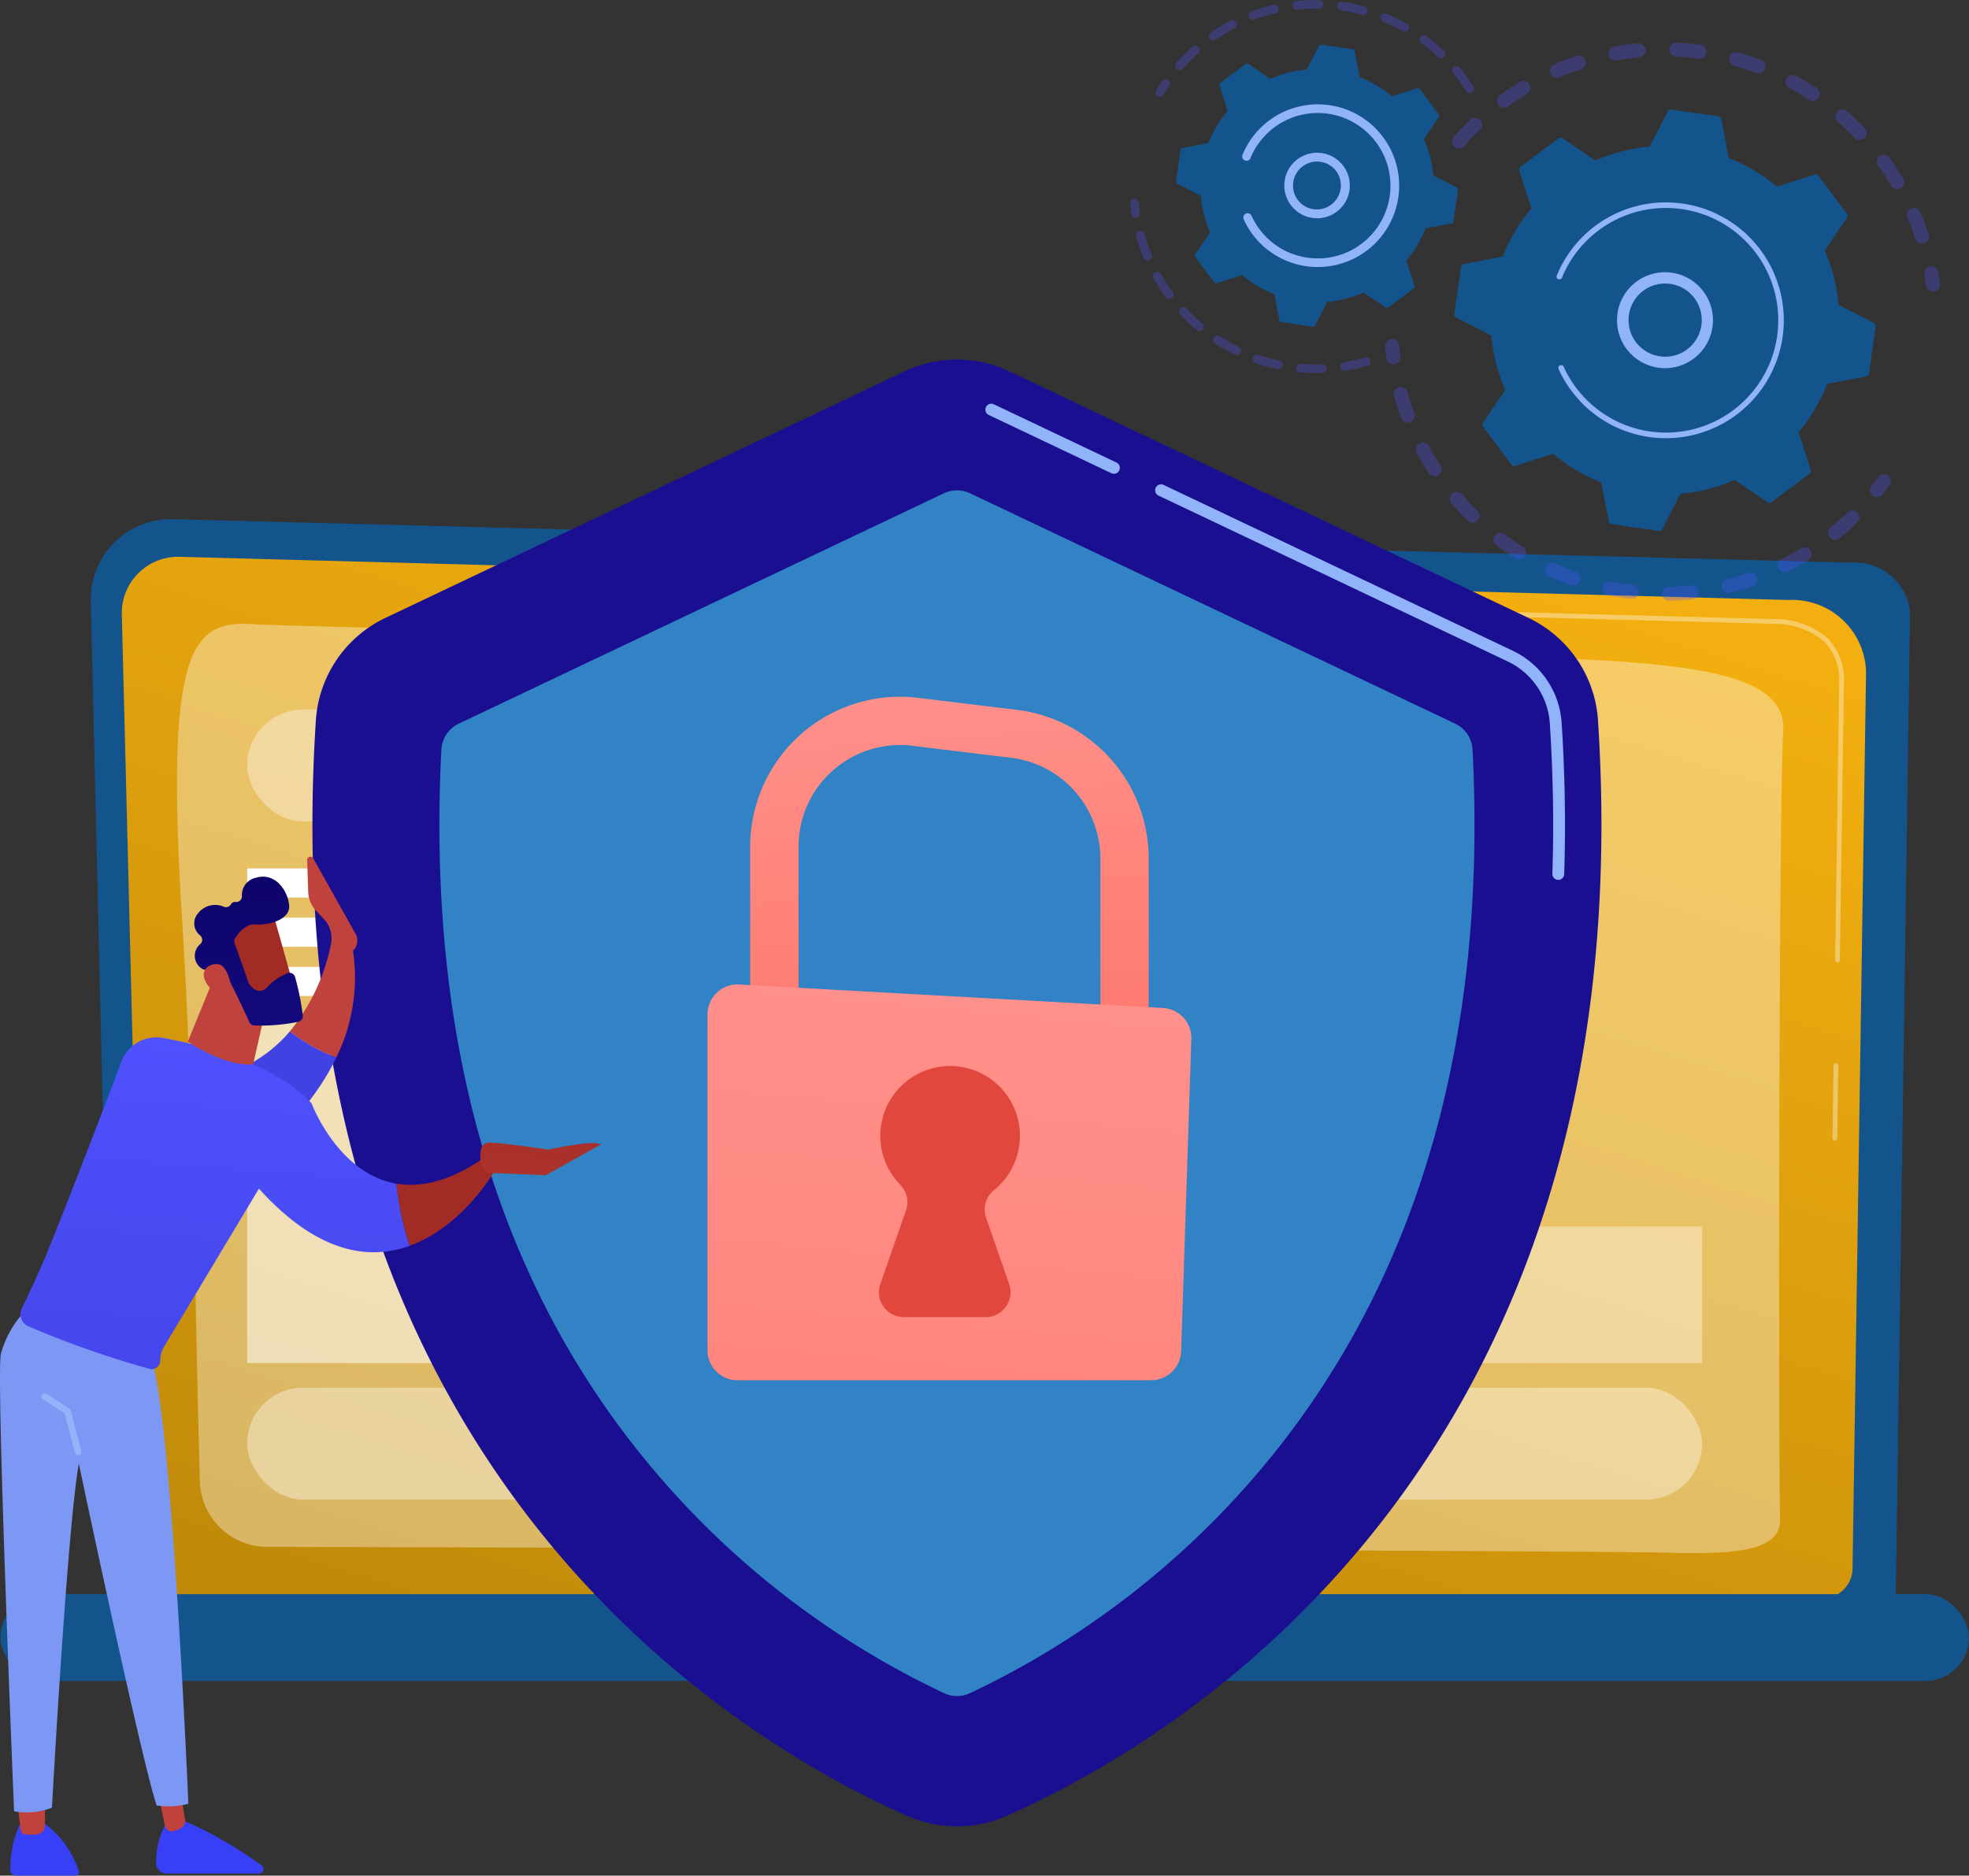 <svg id="privacy" xmlns="http://www.w3.org/2000/svg" xmlns:xlink="http://www.w3.org/1999/xlink" width="171.345" height="163.225" viewBox="0 0 171.345 163.225">
  <rect x="0" y="0" width="171.345" height="163.225" fill="#333333" stroke="none"/>
  <defs>
    <linearGradient id="linear-gradient" x1="0.507" y1="-0.558" x2="0.577" y2="-11.299" gradientUnits="objectBoundingBox">
      <stop offset="0" stop-color="#14548c"/>
      <stop offset="1" stop-color="#1a0f91"/>
    </linearGradient>
    <linearGradient id="linear-gradient-2" x1="0.234" y1="-0.287" x2="-1.049" y2="2.167" gradientUnits="objectBoundingBox">
      <stop offset="0" stop-color="#f3af0f"/>
      <stop offset="1" stop-color="#7e5a03"/>
    </linearGradient>
    <linearGradient id="linear-gradient-4" x1="2.196" y1="-7.684" x2="3.032" y2="-7.684" gradientUnits="objectBoundingBox">
      <stop offset="0" stop-color="#4f52ff"/>
      <stop offset="1" stop-color="#4042e2"/>
    </linearGradient>
    <linearGradient id="linear-gradient-5" x1="63.18" y1="-74.746" x2="64.661" y2="-74.746" xlink:href="#linear-gradient-4"/>
    <linearGradient id="linear-gradient-6" x1="56.348" y1="-83.089" x2="57.118" y2="-83.089" xlink:href="#linear-gradient-4"/>
    <linearGradient id="linear-gradient-7" x1="2.694" y1="-7.64" x2="3.576" y2="-7.64" xlink:href="#linear-gradient-4"/>
    <linearGradient id="linear-gradient-8" x1="80.2" y1="-59.673" x2="81.71" y2="-59.673" xlink:href="#linear-gradient-4"/>
    <linearGradient id="linear-gradient-9" x1="76.488" y1="-70.544" x2="77.273" y2="-70.544" xlink:href="#linear-gradient-4"/>
    <linearGradient id="linear-gradient-10" x1="3.625" y1="-13.964" x2="4.371" y2="-13.964" xlink:href="#linear-gradient-4"/>
    <linearGradient id="linear-gradient-11" x1="5.215" y1="-9.269" x2="6.3" y2="-9.269" xlink:href="#linear-gradient-4"/>
    <linearGradient id="linear-gradient-12" x1="120.881" y1="-65.485" x2="122.633" y2="-65.485" xlink:href="#linear-gradient-4"/>
    <linearGradient id="linear-gradient-13" x1="1.085" y1="-0.689" x2="0.934" y2="-0.414" gradientUnits="objectBoundingBox">
      <stop offset="0" stop-color="#09005d"/>
      <stop offset="1" stop-color="#1a0f91"/>
    </linearGradient>
    <linearGradient id="linear-gradient-14" x1="-2.98" y1="0.171" x2="-2.849" y2="1.72" gradientUnits="objectBoundingBox">
      <stop offset="0" stop-color="#ff928e"/>
      <stop offset="1" stop-color="#fe7062"/>
    </linearGradient>
    <linearGradient id="linear-gradient-15" x1="0.564" y1="-0.182" x2="0.198" y2="3.174" xlink:href="#linear-gradient-14"/>
    <linearGradient id="linear-gradient-16" x1="-8.671" y1="0.162" x2="-9.706" y2="0.923" gradientUnits="objectBoundingBox">
      <stop offset="0" stop-color="#e1473d"/>
      <stop offset="1" stop-color="#e9605a"/>
    </linearGradient>
    <linearGradient id="linear-gradient-17" x1="4.119" y1="-47.34" x2="3.122" y2="-43.136" gradientUnits="objectBoundingBox">
      <stop offset="0" stop-color="#53d8ff"/>
      <stop offset="1" stop-color="#3840f7"/>
    </linearGradient>
    <linearGradient id="linear-gradient-18" x1="-19.229" y1="0.5" x2="-18.227" y2="0.5" gradientUnits="objectBoundingBox">
      <stop offset="0" stop-color="#a22b25"/>
      <stop offset="1" stop-color="#c0423c"/>
    </linearGradient>
    <linearGradient id="linear-gradient-19" x1="2.675" y1="-48.467" x2="2.039" y2="-44.087" xlink:href="#linear-gradient-17"/>
    <linearGradient id="linear-gradient-20" x1="-19.326" y1="0.5" x2="-18.326" y2="0.5" xlink:href="#linear-gradient-18"/>
    <linearGradient id="linear-gradient-21" x1="1.519" y1="-1.602" x2="1.326" y2="-1.214" xlink:href="#linear-gradient-4"/>
    <linearGradient id="linear-gradient-22" x1="-16.274" y1="1.427" x2="-14.751" y2="1.427" xlink:href="#linear-gradient-18"/>
    <linearGradient id="linear-gradient-23" x1="-0.787" y1="-0.21" x2="-0.931" y2="1.394" xlink:href="#linear-gradient-4"/>
    <linearGradient id="linear-gradient-24" x1="-3.655" y1="-1.615" x2="-5.94" y2="1.548" xlink:href="#linear-gradient-18"/>
    <linearGradient id="linear-gradient-25" x1="-3.29" y1="-2.795" x2="-5.129" y2="5.664" xlink:href="#linear-gradient-18"/>
    <linearGradient id="linear-gradient-26" x1="3.406" y1="-0.816" x2="2.258" y2="-0.279" xlink:href="#linear-gradient-18"/>
    <linearGradient id="linear-gradient-27" x1="-8.626" y1="14.664" x2="-9.844" y2="15.959" xlink:href="#linear-gradient-18"/>
    <linearGradient id="linear-gradient-28" x1="-3.32" y1="-0.45" x2="-3.222" y2="2.181" xlink:href="#linear-gradient-13"/>
    <linearGradient id="linear-gradient-29" x1="-28.311" y1="47.585" x2="-25.609" y2="45.047" xlink:href="#linear-gradient-18"/>
  </defs>
  <g id="Illustration" transform="translate(0 0)">
    <path id="Path_81782" data-name="Path 81782" d="M572.7,1384.051a2.771,2.771,0,0,0,2.764,2.762H724.957a2.771,2.771,0,0,0,2.764-2.762l1.244-85.906a4.816,4.816,0,0,0-5.069-4.261L577.8,1290.1a6.966,6.966,0,0,0-7.148,7.125Z" transform="translate(-562.751 -1244.919)" fill="url(#linear-gradient)"/>
    <path id="Path_81783" data-name="Path 81783" d="M617.269,1432.125a2.623,2.623,0,0,0,2.615,2.615h143.3a2.623,2.623,0,0,0,2.615-2.615l1.174-77.987a6.436,6.436,0,0,0-6.747-6.28L620.211,1344.1a4.9,4.9,0,0,0-5.023,5.01Z" transform="translate(-604.587 -1295.645)" fill="url(#linear-gradient-2)"/>
    <g id="Group_50174" data-name="Group 50174" transform="translate(109.392 52.683)" opacity="0.37">
      <path id="Path_81784" data-name="Path 81784" d="M3069.105,2077.126h0a.206.206,0,0,1-.2-.209l.093-6.325a.212.212,0,0,1,.208-.2.207.207,0,0,1,.145.062.2.2,0,0,1,.058.146l-.093,6.325A.206.206,0,0,1,3069.105,2077.126Z" transform="translate(-3018.83 -2030.554)" fill="#fff"/>
      <path id="Path_81785" data-name="Path 81785" d="M2294.1,1444.836h0a.206.206,0,0,1-.2-.209l.355-24.223a4.721,4.721,0,0,0-1.353-3.538,6.615,6.615,0,0,0-4.365-1.5l-44.742-1.2a.206.206,0,0,1,.005-.412h0l44.729,1.2a7.025,7.025,0,0,1,4.654,1.609,5.121,5.121,0,0,1,1.48,3.837l-.356,24.227A.206.206,0,0,1,2294.1,1444.836Z" transform="translate(-2243.594 -1413.76)" fill="#fff"/>
    </g>
    <path id="Path_81786" data-name="Path 81786" d="M833.851,1518.062c-.151-6.445-.095-63.524.275-68.454s-7.307-5.854-19.094-6.409-111.238-2.751-113.8-2.958c-5.755-.467-7.978,1.957-6.37,26.815.905,14.01,1.15,37.147,1.48,47.777a5.867,5.867,0,0,0,5.852,5.686c23.933.065,115.659.328,121.765.51C830.983,1521.237,833.911,1520.618,833.851,1518.062Z" transform="translate(-678.949 -1385.906)" fill="#fff" opacity="0.37"/>
    <rect id="Rectangle_20521" data-name="Rectangle 20521" width="171.305" height="7.548" rx="3.774" transform="translate(171.345 146.278) rotate(180)" fill="url(#linear-gradient)"/>
    <rect id="Rectangle_20522" data-name="Rectangle 20522" width="116.671" height="9.739" rx="4.869" transform="translate(21.511 61.745)" fill="#fff" opacity="0.37"/>
    <rect id="Rectangle_20523" data-name="Rectangle 20523" width="126.605" height="9.739" rx="4.869" transform="translate(21.511 120.762)" fill="#fff" opacity="0.37"/>
    <rect id="Rectangle_20524" data-name="Rectangle 20524" width="68.367" height="11.881" transform="translate(79.749 106.738)" fill="#fff" opacity="0.37"/>
    <rect id="Rectangle_20525" data-name="Rectangle 20525" width="53.953" height="2.532" transform="translate(21.511 75.574)" fill="#fff"/>
    <rect id="Rectangle_20526" data-name="Rectangle 20526" width="53.953" height="2.532" transform="translate(21.511 79.86)" fill="#fff"/>
    <rect id="Rectangle_20527" data-name="Rectangle 20527" width="53.953" height="2.532" transform="translate(21.511 84.145)" fill="#fff"/>
    <rect id="Rectangle_20528" data-name="Rectangle 20528" width="53.953" height="30.19" transform="translate(21.511 88.43)" fill="#fff" opacity="0.53"/>
    <g id="Group_50175" data-name="Group 50175" transform="translate(126.345 3.707)" opacity="0.3">
      <path id="Path_81789" data-name="Path 81789" d="M2523.2,615.514a.606.606,0,0,1-.008-.814c.455-.515.938-1.019,1.438-1.5a.607.607,0,0,1,.86.019l.008.009a.607.607,0,0,1-.028.849c-.474.453-.934.931-1.366,1.421a.607.607,0,0,1-.859.054A.427.427,0,0,1,2523.2,615.514Zm3.928-3.559c-.016-.018-.031-.036-.045-.056a.607.607,0,0,1,.136-.849c.56-.4,1.142-.789,1.731-1.142a.608.608,0,0,1,.627,1.043c-.56.336-1.113.7-1.645,1.085A.607.607,0,0,1,2527.128,611.955Zm4.615-2.605a.607.607,0,0,1,.21-.971c.634-.269,1.287-.514,1.941-.728a.608.608,0,1,1,.377,1.157c-.622.2-1.242.436-1.845.691A.607.607,0,0,1,2531.742,609.35Zm5.081-1.508a.607.607,0,0,1,.343-1.009c.678-.121,1.37-.213,2.056-.275a.609.609,0,0,1,.11,1.213c-.652.061-1.31.147-1.954.262A.607.607,0,0,1,2536.824,607.842Zm5.291-.337a.607.607,0,0,1,.477-1.019c.687.033,1.382.1,2.066.187a.608.608,0,1,1-.161,1.206c-.65-.087-1.311-.146-1.964-.178A.607.607,0,0,1,2542.114,607.5Zm5.233.841a.607.607,0,0,1,.61-1c.663.182,1.327.4,1.973.639a.609.609,0,0,1-.425,1.141c-.613-.228-1.244-.433-1.875-.607A.607.607,0,0,1,2547.347,608.346Zm16.155,15.431a.606.606,0,0,1-.13-.222c-.2-.621-.437-1.241-.694-1.844a.608.608,0,1,1,1.119-.477c.271.635.517,1.289.731,1.941a.607.607,0,0,1-1.027.6Zm-11.241-13.452a.607.607,0,0,1,.737-.948c.607.328,1.205.685,1.781,1.064a.608.608,0,1,1-.667,1.017c-.546-.359-1.115-.7-1.691-1.01A.609.609,0,0,1,2552.26,610.325Zm9.034,8.634a.6.6,0,0,1-.073-.1c-.338-.56-.7-1.113-1.092-1.643a.608.608,0,0,1,.985-.715c.4.558.789,1.14,1.146,1.729a.607.607,0,1,1-.97.728Zm-4.686-5.608a.607.607,0,1,1,.849-.868c.517.454,1.021.937,1.5,1.434l.009.01a.608.608,0,1,1-.887.832c-.453-.473-.933-.931-1.423-1.363C2556.639,613.383,2556.623,613.368,2556.608,613.352Z" transform="translate(-2523.039 -606.485)" fill="url(#linear-gradient-4)"/>
      <path id="Path_81790" data-name="Path 81790" d="M3201.005,929.479a.607.607,0,0,1-.155-.329c-.042-.311-.092-.625-.147-.937a.608.608,0,0,1,1.2-.213c.061.326.111.658.155.985a.607.607,0,0,1-1.051.494Z" transform="translate(-3159.582 -908.023)" fill="url(#linear-gradient-5)"/>
    </g>
    <g id="Group_50176" data-name="Group 50176" transform="translate(120.536 29.51)" opacity="0.3">
      <path id="Path_81791" data-name="Path 81791" d="M3123.156,1227.382a.607.607,0,0,1-.03-.789c.2-.246.387-.5.573-.756a.608.608,0,1,1,.985.714c-.2.269-.4.537-.6.8a.607.607,0,0,1-.855.1A.537.537,0,0,1,3123.156,1227.382Z" transform="translate(-3080.788 -1213.829)" fill="url(#linear-gradient-6)"/>
      <path id="Path_81792" data-name="Path 81792" d="M2445.241,1111.051q-.284-.309-.56-.63a.609.609,0,0,1,.924-.794c.425.495.867.971,1.323,1.419a.608.608,0,1,1-.854.866C2445.791,1111.635,2445.511,1111.345,2445.241,1111.051Zm-2.482-3.2a.717.717,0,0,1-.061-.082c-.369-.57-.718-1.162-1.036-1.76a.608.608,0,0,1,1.073-.573c.3.568.634,1.13.985,1.672a.607.607,0,0,1-.958.743Zm5.745,6.15a.607.607,0,0,1,.812-.9c.515.385,1.054.752,1.6,1.092a.608.608,0,0,1-.643,1.031c-.576-.359-1.144-.746-1.686-1.153a.635.635,0,0,1-.084-.071Zm-8.079-10.815a.609.609,0,0,1-.121-.2c-.234-.636-.444-1.29-.624-1.942a.608.608,0,1,1,1.173-.323c.171.621.37,1.242.592,1.846a.607.607,0,0,1-1.019.623ZM2453,1116.632a.607.607,0,0,1,.7-.971c.587.261,1.193.5,1.8.714a.608.608,0,0,1-.4,1.149c-.641-.223-1.279-.476-1.9-.752A.607.607,0,0,1,2453,1116.632Zm4.967,1.586a.607.607,0,0,1,.568-1.008c.632.128,1.274.229,1.916.3a.608.608,0,1,1-.141,1.208c-.672-.078-1.351-.186-2.015-.32a.6.6,0,0,1-.327-.182Zm5.194.466a.607.607,0,0,1,.436-1.02c.645-.013,1.3-.053,1.935-.121a.61.61,0,0,1,.126,1.213c-.673.07-1.359.113-2.038.127a.607.607,0,0,1-.46-.2Zm5.171-.679a.607.607,0,0,1,.3-1c.626-.153,1.252-.335,1.862-.541a.608.608,0,0,1,.389,1.153c-.642.217-1.3.408-1.961.57a.606.606,0,0,1-.593-.178Zm4.9-1.8a.607.607,0,0,1,.177-.957c.575-.287,1.146-.6,1.7-.938a.608.608,0,0,1,.633,1.039c-.579.353-1.18.685-1.785.988A.611.611,0,0,1,2473.231,1116.208Zm4.381-2.828-.024-.029a.607.607,0,0,1,.088-.856c.368-.3.732-.613,1.08-.934q.189-.174.374-.351a.609.609,0,1,1,.843.878c-.13.124-.26.247-.393.369-.364.337-.749.667-1.136.982a.607.607,0,0,1-.831-.059Z" transform="translate(-2438.907 -1096.114)" fill="url(#linear-gradient-7)"/>
      <path id="Path_81793" data-name="Path 81793" d="M2427.546,1033.787a.606.606,0,0,1-.155-.332c-.043-.326-.08-.66-.11-.991a.609.609,0,0,1,1.213-.109c.028.315.061.632.1.942a.607.607,0,0,1-1.051.491Z" transform="translate(-2427.279 -1031.799)" fill="url(#linear-gradient-8)"/>
    </g>
    <path id="Path_81794" data-name="Path 81794" d="M2526.426,720.248a.285.285,0,0,0,.152.293l3.077,1.583a15.081,15.081,0,0,0,1.206,4.732l-1.941,2.862a.283.283,0,0,0,.007.33l2.488,3.323a.285.285,0,0,0,.315.1l3.293-1.057a15.073,15.073,0,0,0,4.2,2.492l.651,3.4a.285.285,0,0,0,.239.227l4.109.591a.284.284,0,0,0,.293-.152l1.583-3.078a15.075,15.075,0,0,0,4.732-1.206l2.862,1.941a.283.283,0,0,0,.33-.007l3.324-2.487a.284.284,0,0,0,.1-.314l-1.057-3.294a15.068,15.068,0,0,0,2.492-4.2l3.4-.65a.286.286,0,0,0,.228-.239l.591-4.109a.284.284,0,0,0-.152-.294l-3.078-1.582a15.074,15.074,0,0,0-1.206-4.732l1.941-2.862a.285.285,0,0,0-.008-.33l-2.488-3.323a.285.285,0,0,0-.315-.1l-3.289,1.056a15.081,15.081,0,0,0-4.2-2.487l-.651-3.4a.286.286,0,0,0-.239-.228l-4.109-.591a.284.284,0,0,0-.293.151l-1.583,3.078a15.079,15.079,0,0,0-4.732,1.206l-2.862-1.941a.284.284,0,0,0-.33.008l-3.324,2.487a.285.285,0,0,0-.1.315l1.057,3.293a15.075,15.075,0,0,0-2.49,4.2l-3.4.651a.286.286,0,0,0-.228.239Z" transform="translate(-2399.873 -692.922)" fill="#14548c"/>
    <path id="Path_81795" data-name="Path 81795" d="M2761,942.829a4.174,4.174,0,1,1,.446.419A4.237,4.237,0,0,1,2761,942.829Zm5.434-4.984a3.268,3.268,0,0,0-.346-.325,3.185,3.185,0,1,0,.346.325Z" transform="translate(-2619.183 -912.14)" fill="#91b3fa"/>
    <path id="Path_81796" data-name="Path 81796" d="M2675.3,852.941a10.383,10.383,0,0,1-.673-.811h0q-.1-.133-.2-.271a10.288,10.288,0,0,1-.833-1.417c0-.007-.006-.013-.01-.02l-.027-.061-.052-.112a.244.244,0,1,1,.443-.2,9.775,9.775,0,1,0,3.032-11.893q-.4.3-.764.635a9.747,9.747,0,0,0-2.427,3.482.243.243,0,0,1-.451-.182,10.261,10.261,0,1,1,1.954,10.852Z" transform="translate(-2537.865 -818.11)" fill="#91b3fa"/>
    <g id="Group_50177" data-name="Group 50177" transform="translate(100.552 0)" opacity="0.3">
      <path id="Path_81797" data-name="Path 81797" d="M2097.982,660.289a.375.375,0,0,1-.045-.448c.164-.274.34-.546.52-.809a.375.375,0,1,1,.619.425c-.172.251-.339.51-.5.771a.376.376,0,0,1-.516.128A.353.353,0,0,1,2097.982,660.289Z" transform="translate(-2097.883 -651.984)" fill="url(#linear-gradient-9)"/>
      <path id="Path_81798" data-name="Path 81798" d="M2126.2,551.353a.376.376,0,0,1,0-.5,16.387,16.387,0,0,1,1.158-1.179q.128-.117.259-.233a.389.389,0,0,1,.53.033.376.376,0,0,1-.033.531q-.126.11-.248.222a15.6,15.6,0,0,0-1.1,1.125.377.377,0,0,1-.558,0Zm2.929-2.58a.316.316,0,0,1-.033-.042.375.375,0,0,1,.1-.522,16.33,16.33,0,0,1,1.716-1.027.376.376,0,1,1,.345.667,15.513,15.513,0,0,0-1.638.98A.376.376,0,0,1,2129.128,548.773Zm3.466-1.793a.374.374,0,0,1,.147-.607,16.042,16.042,0,0,1,1.917-.574.376.376,0,0,1,.171.732,15.534,15.534,0,0,0-1.828.546.374.374,0,0,1-.407-.1Zm3.8-.886a.376.376,0,0,1,.237-.628,16.3,16.3,0,0,1,2-.087.376.376,0,0,1-.014.752,15.533,15.533,0,0,0-1.906.083.371.371,0,0,1-.32-.12Zm3.9.069a.376.376,0,0,1,.329-.627,16.421,16.421,0,0,1,1.959.4.377.377,0,1,1-.2.728,15.763,15.763,0,0,0-1.869-.382.375.375,0,0,1-.225-.12Zm3.766,1.014a.376.376,0,0,1,.418-.6,16.052,16.052,0,0,1,1.8.866.376.376,0,0,1-.364.656,15.432,15.432,0,0,0-1.718-.826.371.371,0,0,1-.139-.094Zm3.4,1.9a.376.376,0,0,1,.5-.557,16.237,16.237,0,0,1,1.535,1.283.376.376,0,0,1-.517.546,15.3,15.3,0,0,0-1.464-1.223.36.36,0,0,1-.055-.049Zm3.984,4.263a.417.417,0,0,1-.041-.053,15.59,15.59,0,0,0-.966-1.349c-.052-.065-.1-.13-.157-.193a.376.376,0,0,1,.05-.53.372.372,0,0,1,.53.05c.056.068.111.136.166.205a16.4,16.4,0,0,1,1.012,1.413.376.376,0,0,1-.594.457Z" transform="translate(-2124.389 -545.377)" fill="url(#linear-gradient-10)"/>
    </g>
    <g id="Group_50178" data-name="Group 50178" transform="translate(98.346 17.283)" opacity="0.3">
      <path id="Path_81799" data-name="Path 81799" d="M2073.877,884.2a.376.376,0,1,1,.55-.512,15.586,15.586,0,0,0,1.368,1.284.376.376,0,0,1-.48.578,16.364,16.364,0,0,1-1.434-1.347Zm-1.233-1.475-.026-.031a16.589,16.589,0,0,1-1.073-1.65.376.376,0,0,1,.654-.371,15.778,15.778,0,0,0,1.023,1.577.376.376,0,0,1-.579.478Zm4.186,3.926a.376.376,0,0,1,.479-.571,15.465,15.465,0,0,0,1.638.916.376.376,0,0,1-.327.678,16.253,16.253,0,0,1-1.717-.96.39.39,0,0,1-.075-.062Zm-6.081-7.266a.391.391,0,0,1-.071-.11,16.145,16.145,0,0,1-.642-1.861.376.376,0,1,1,.724-.2,15.53,15.53,0,0,0,.613,1.774.375.375,0,0,1-.624.4Zm9.535,8.931a.376.376,0,0,1,.4-.611,15.444,15.444,0,0,0,1.811.5.376.376,0,0,1-.155.736,16.4,16.4,0,0,1-1.9-.519.378.378,0,0,1-.153-.1Zm3.755.789a.376.376,0,0,1,.309-.629,15.65,15.65,0,0,0,1.876.048.376.376,0,0,1,.027.751,16.378,16.378,0,0,1-1.967-.05.376.376,0,0,1-.243-.122Zm3.836-.135a.367.367,0,0,1-.094-.2.376.376,0,0,1,.313-.43,15.328,15.328,0,0,0,1.833-.4.376.376,0,1,1,.206.722,16.291,16.291,0,0,1-1.922.425.376.376,0,0,1-.334-.12Z" transform="translate(-2069.506 -874.104)" fill="url(#linear-gradient-11)"/>
      <path id="Path_81800" data-name="Path 81800" d="M2061.736,831.812a.373.373,0,0,1-.095-.2c-.048-.318-.086-.639-.115-.954a.376.376,0,0,1,.749-.067c.027.3.061.607.109.91a.376.376,0,0,1-.648.31Z" transform="translate(-2061.525 -830.25)" fill="url(#linear-gradient-12)"/>
    </g>
    <path id="Path_81801" data-name="Path 81801" d="M2127.37,621.258a.19.19,0,0,0,.1.2l2.058,1.059a10.077,10.077,0,0,0,.807,3.167l-1.3,1.915a.189.189,0,0,0,0,.221l1.665,2.224a.19.19,0,0,0,.21.067l2.2-.707a10.075,10.075,0,0,0,2.811,1.667l.436,2.275a.19.19,0,0,0,.159.152l2.75.4a.19.19,0,0,0,.2-.1l1.059-2.063a10.083,10.083,0,0,0,3.167-.807l1.915,1.3a.191.191,0,0,0,.221,0l2.224-1.665a.191.191,0,0,0,.068-.211l-.708-2.2a10.088,10.088,0,0,0,1.667-2.811l2.274-.436a.19.19,0,0,0,.153-.16l.4-2.749a.19.19,0,0,0-.1-.2l-2.06-1.059a10.087,10.087,0,0,0-.805-3.164l1.3-1.915a.189.189,0,0,0-.005-.221l-1.664-2.224a.191.191,0,0,0-.211-.067l-2.2.707a10.074,10.074,0,0,0-2.812-1.667l-.436-2.275a.19.19,0,0,0-.159-.152l-2.75-.4a.19.19,0,0,0-.2.1l-1.059,2.063a10.092,10.092,0,0,0-3.167.807l-1.915-1.3a.19.19,0,0,0-.221,0l-2.223,1.665a.189.189,0,0,0-.067.211l.707,2.2a10.117,10.117,0,0,0-1.667,2.811l-2.274.436a.19.19,0,0,0-.152.16Z" transform="translate(-2025.027 -605.467)" fill="#14548c"/>
    <path id="Path_81802" data-name="Path 81802" d="M2283.452,769.262a2.851,2.851,0,1,1,.307.288A2.851,2.851,0,0,1,2283.452,769.262Zm3.637-3.337a2.18,2.18,0,0,0-.224-.211,2.091,2.091,0,1,0-2.633,3.25h0a2.091,2.091,0,0,0,2.854-3.036Z" transform="translate(-2170.937 -751.189)" fill="#91b3fa"/>
    <path id="Path_81803" data-name="Path 81803" d="M2223.572,706.9a6.982,6.982,0,0,1-.46-.554,7.13,7.13,0,0,1-.74-1.236l-.027-.061a.376.376,0,1,1,.683-.313,6.338,6.338,0,0,0,.689,1.158h0l.045.061a6.263,6.263,0,0,0,2.427,1.924,6.388,6.388,0,0,0,1.638.48h.014l.043.006a6.286,6.286,0,0,0,4.693-1.2,6.451,6.451,0,0,0,.5-.416,6.328,6.328,0,0,0-8.088-9.712,6.169,6.169,0,0,0-.493.412,6.306,6.306,0,0,0-1.57,2.254.363.363,0,0,1-.094.134.376.376,0,0,1-.6-.419,7.063,7.063,0,0,1,1.756-2.522q.264-.243.553-.459a7.079,7.079,0,0,1,9.044,10.869q-.267.243-.56.465A7.089,7.089,0,0,1,2223.572,706.9Z" transform="translate(-2114.108 -685.943)" fill="#91b3fa"/>
    <path id="Path_81804" data-name="Path 81804" d="M888.906,1092.565a10.642,10.642,0,0,1,6.06-8.918l45.156-21.447a10.653,10.653,0,0,1,9.14,0l45.157,21.447a10.64,10.64,0,0,1,6.06,8.918c4.236,65.473-37.745,89.329-51.507,95.355a10.665,10.665,0,0,1-8.56,0C926.651,1181.894,884.67,1158.039,888.906,1092.565Z" transform="translate(-861.419 -1029.879)" fill="url(#linear-gradient-13)"/>
    <path id="Path_81805" data-name="Path 81805" d="M1865.052,1130.586a.508.508,0,0,1-.22-.05l-10.67-5.068a.515.515,0,1,1,.442-.931l10.67,5.068a.515.515,0,0,1-.221.981Z" transform="translate(-1768.12 -1089.355)" fill="#91b3fa"/>
    <path id="Path_81806" data-name="Path 81806" d="M2132.558,1274.635h-.018a.516.516,0,0,1-.5-.532c.142-4.22.067-8.621-.221-13.082a6.444,6.444,0,0,0-3.672-5.4l-30.377-14.427a.515.515,0,1,1,.441-.931l30.377,14.427a7.475,7.475,0,0,1,4.258,6.258c.29,4.494.364,8.93.222,13.183A.515.515,0,0,1,2132.558,1274.635Z" transform="translate(-1996.951 -1198.063)" fill="#91b3fa"/>
    <path id="Path_81807" data-name="Path 81807" d="M1070.912,1271.283a2.661,2.661,0,0,1,1.517-2.267l42.214-20.049a2.656,2.656,0,0,1,2.278,0l42.214,20.049a2.661,2.661,0,0,1,1.514,2.267c1.249,24.424-4.393,44.8-16.779,60.6a74.877,74.877,0,0,1-26.964,21.505,2.66,2.66,0,0,1-2.245,0,74.882,74.882,0,0,1-26.963-21.505C1075.3,1316.084,1069.666,1295.706,1070.912,1271.283Z" transform="translate(-1032.505 -1206.04)" fill="#3183c5"/>
    <path id="Path_81808" data-name="Path 81808" d="M1546.974,1575.676h4.207v-16.763a13.052,13.052,0,0,0-11.466-12.945l-8.6-1.045a13.039,13.039,0,0,0-14.612,12.945V1572.5h4.207v-14.638a8.834,8.834,0,0,1,9.9-8.768l8.6,1.045a8.841,8.841,0,0,1,7.766,8.768Z" transform="translate(-1451.219 -1484.193)" fill="url(#linear-gradient-14)"/>
    <path id="Path_81809" data-name="Path 81809" d="M1494.928,1959.562l-36.881-2.043a2.614,2.614,0,0,0-2.758,2.609v29.217a2.613,2.613,0,0,0,2.613,2.613H1493.9a2.613,2.613,0,0,0,2.609-2.528l.886-27.174A2.614,2.614,0,0,0,1494.928,1959.562Z" transform="translate(-1393.723 -1871.844)" fill="url(#linear-gradient-15)"/>
    <path id="Path_81810" data-name="Path 81810" d="M1701.358,2093.479l2.231-6.417a2.15,2.15,0,0,0-.485-2.216,6.076,6.076,0,1,1,8.151.454,2.166,2.166,0,0,0-.7,2.394l2.012,5.786a2.166,2.166,0,0,1-2.045,2.877H1703.4a2.166,2.166,0,0,1-2.045-2.877Z" transform="translate(-1624.75 -1981.734)" fill="url(#linear-gradient-16)"/>
    <path id="Path_81811" data-name="Path 81811" d="M456.1,3157.931a9.135,9.135,0,0,0-.829,3.968.476.476,0,0,0,.473.5h5.181a.3.3,0,0,0,.291-.4,8.292,8.292,0,0,0-3.27-4.341Z" transform="translate(-454.368 -2999.178)" fill="url(#linear-gradient-17)"/>
    <path id="Path_81812" data-name="Path 81812" d="M465.23,3125.271l.293,2.458a.463.463,0,0,0,.4.406,4.079,4.079,0,0,0,1.092-.01.759.759,0,0,0,.626-.753V3125Z" transform="translate(-463.728 -2968.5)" fill="url(#linear-gradient-18)"/>
    <path id="Path_81813" data-name="Path 81813" d="M665.206,3157.66a7.234,7.234,0,0,0-.971,3.658.916.916,0,0,0,.921.9H673.2a.386.386,0,0,0,.221-.7,35.043,35.043,0,0,0-6.679-3.852Z" transform="translate(-650.659 -2999.178)" fill="url(#linear-gradient-19)"/>
    <path id="Path_81814" data-name="Path 81814" d="M666.58,3095.678l.625,3.033a.626.626,0,0,0,.74.492,2.255,2.255,0,0,0,.707-.3.717.717,0,0,0,.319-.731l-.646-3.677Z" transform="translate(-652.862 -2939.85)" fill="url(#linear-gradient-20)"/>
    <path id="Path_81815" data-name="Path 81815" d="M443.117,2418.46a8.7,8.7,0,0,0-2.583,4.219c-.409,2.305,1.159,39.773,1.159,39.773a6.062,6.062,0,0,0,3.294-.317s1.329-24.316,2.339-29.935c0,0,5.3,25.188,6.764,29.739a6.89,6.89,0,0,0,2.769-.143s-1.387-32.651-3.131-38.457Z" transform="translate(-440.466 -2304.824)" fill="#7d97f4"/>
    <path id="Path_81816" data-name="Path 81816" d="M502.894,2549.246a.287.287,0,0,0,.278-.36l-.923-3.541a.287.287,0,0,0-.121-.17l-1.994-1.279a.288.288,0,1,0-.311.485l1.9,1.219.895,3.432A.287.287,0,0,0,502.894,2549.246Z" transform="translate(-496.097 -2422.607)" fill="#91b3fa"/>
    <path id="Path_81817" data-name="Path 81817" d="M627.8,2028.16c-8.5,3.458-9.78,6.23-9.78,6.23l7.06,4.2s7.937-4.224,11.437-11.564a15.79,15.79,0,0,1-4.042-2.268A12.12,12.12,0,0,1,627.8,2028.16Z" transform="translate(-607.248 -1935.009)" fill="url(#linear-gradient-21)"/>
    <path id="Path_81818" data-name="Path 81818" d="M858.329,1774.369a.281.281,0,0,0-.525.146l.086,2.75a2.592,2.592,0,0,0,.514,1.471l1.02,1.108a2.5,2.5,0,0,1,.446,2.008,17.411,17.411,0,0,1-3.57,7.574,15.724,15.724,0,0,0,4.042,2.268,15.773,15.773,0,0,0,1.45-9.282,1.225,1.225,0,0,0,.22-1.476Z" transform="translate(-831.072 -1699.675)" fill="url(#linear-gradient-22)"/>
    <path id="Path_81819" data-name="Path 81819" d="M495.246,2039.121c-3.221-3.47-9.356-5.035-12.908-5.682a3.258,3.258,0,0,0-3.64,2.066c-1.6,4.3-5.945,15.475-6.788,17.4-.691,1.577-1.413,3.115-1.872,4.077a1.153,1.153,0,0,0,.539,1.54,84.512,84.512,0,0,0,10.545,3.706.748.748,0,0,0,.957-.72,2.334,2.334,0,0,1,.334-1.2l8.256-13.758c5.146,5.706,9.653,6.227,13.115,4.979a26.055,26.055,0,0,1-1.146-5.407C497.522,2045.24,495.246,2039.121,495.246,2039.121Z" transform="translate(-468.137 -1943.111)" fill="url(#linear-gradient-23)"/>
    <path id="Path_81820" data-name="Path 81820" d="M1017.583,2208.391l-.923-1.231c-2.988,2.052-5.486,2.539-7.531,2.188a26.066,26.066,0,0,0,1.146,5.407C1014.836,2213.11,1017.583,2208.391,1017.583,2208.391Z" transform="translate(-974.63 -2106.343)" fill="url(#linear-gradient-24)"/>
    <path id="Path_81821" data-name="Path 81821" d="M1129.848,2186.977l5.2.2,4.787-2.674c-.687-.431-4.573.45-4.573.45s-4.065-.614-5.162-.616c-.913,0-.782,1.312-.712,1.759.014.091.026.146.026.146Z" transform="translate(-1087.545 -2084.908)" fill="url(#linear-gradient-25)"/>
    <path id="Path_81822" data-name="Path 81822" d="M712.6,1929.21l-2.743,6.695s3.155,2.184,5.688,1.974l1.369-6.02Z" transform="translate(-693.516 -1845.256)" fill="url(#linear-gradient-26)"/>
    <path id="Path_81823" data-name="Path 81823" d="M757.122,1847.9c.061.089,1.985,7.032,1.985,7.032l-3.988,1.013-2.8-6.31S756.07,1846.411,757.122,1847.9Z" transform="translate(-733.4 -1768.512)" fill="url(#linear-gradient-27)"/>
    <path id="Path_81824" data-name="Path 81824" d="M722.539,1808.727l1.213,3.438a.516.516,0,0,0,.061.121c.165.233.789,1,1.532.309a4.585,4.585,0,0,1,1.873-1.285.508.508,0,0,1,.579.364,22.016,22.016,0,0,1,.671,3.35.509.509,0,0,1-.413.546,16.463,16.463,0,0,1-3.809.317.511.511,0,0,1-.43-.3c-.38-.83-1.544-3.349-1.977-4-.406-.612-1.4-.594-1.82-.558a.5.5,0,0,1-.375-.121,1.32,1.32,0,0,1-.083-2.117.51.51,0,0,0-.012-.734,1.323,1.323,0,0,1-.169-1.965,1.866,1.866,0,0,1,2.227-.533.508.508,0,0,0,.613-.226.4.4,0,0,1,.416-.194.5.5,0,0,0,.535-.514,1.52,1.52,0,0,1,1.175-1.586c1.742-.542,2.828,1.141,2.936,2.4s-1.815,1.736-2.945,1.652c-.859-.065-1.5.789-1.754,1.2A.5.5,0,0,0,722.539,1808.727Z" transform="translate(-702.118 -1726.643)" fill="url(#linear-gradient-28)"/>
    <path id="Path_81825" data-name="Path 81825" d="M735.1,1930.649s-.281-2.18-1.188-2.287-1.79.636-.888,1.862C734.141,1931.747,735.1,1930.649,735.1,1930.649Z" transform="translate(-714.917 -1844.45)" fill="url(#linear-gradient-29)"/>
  </g>
</svg>
